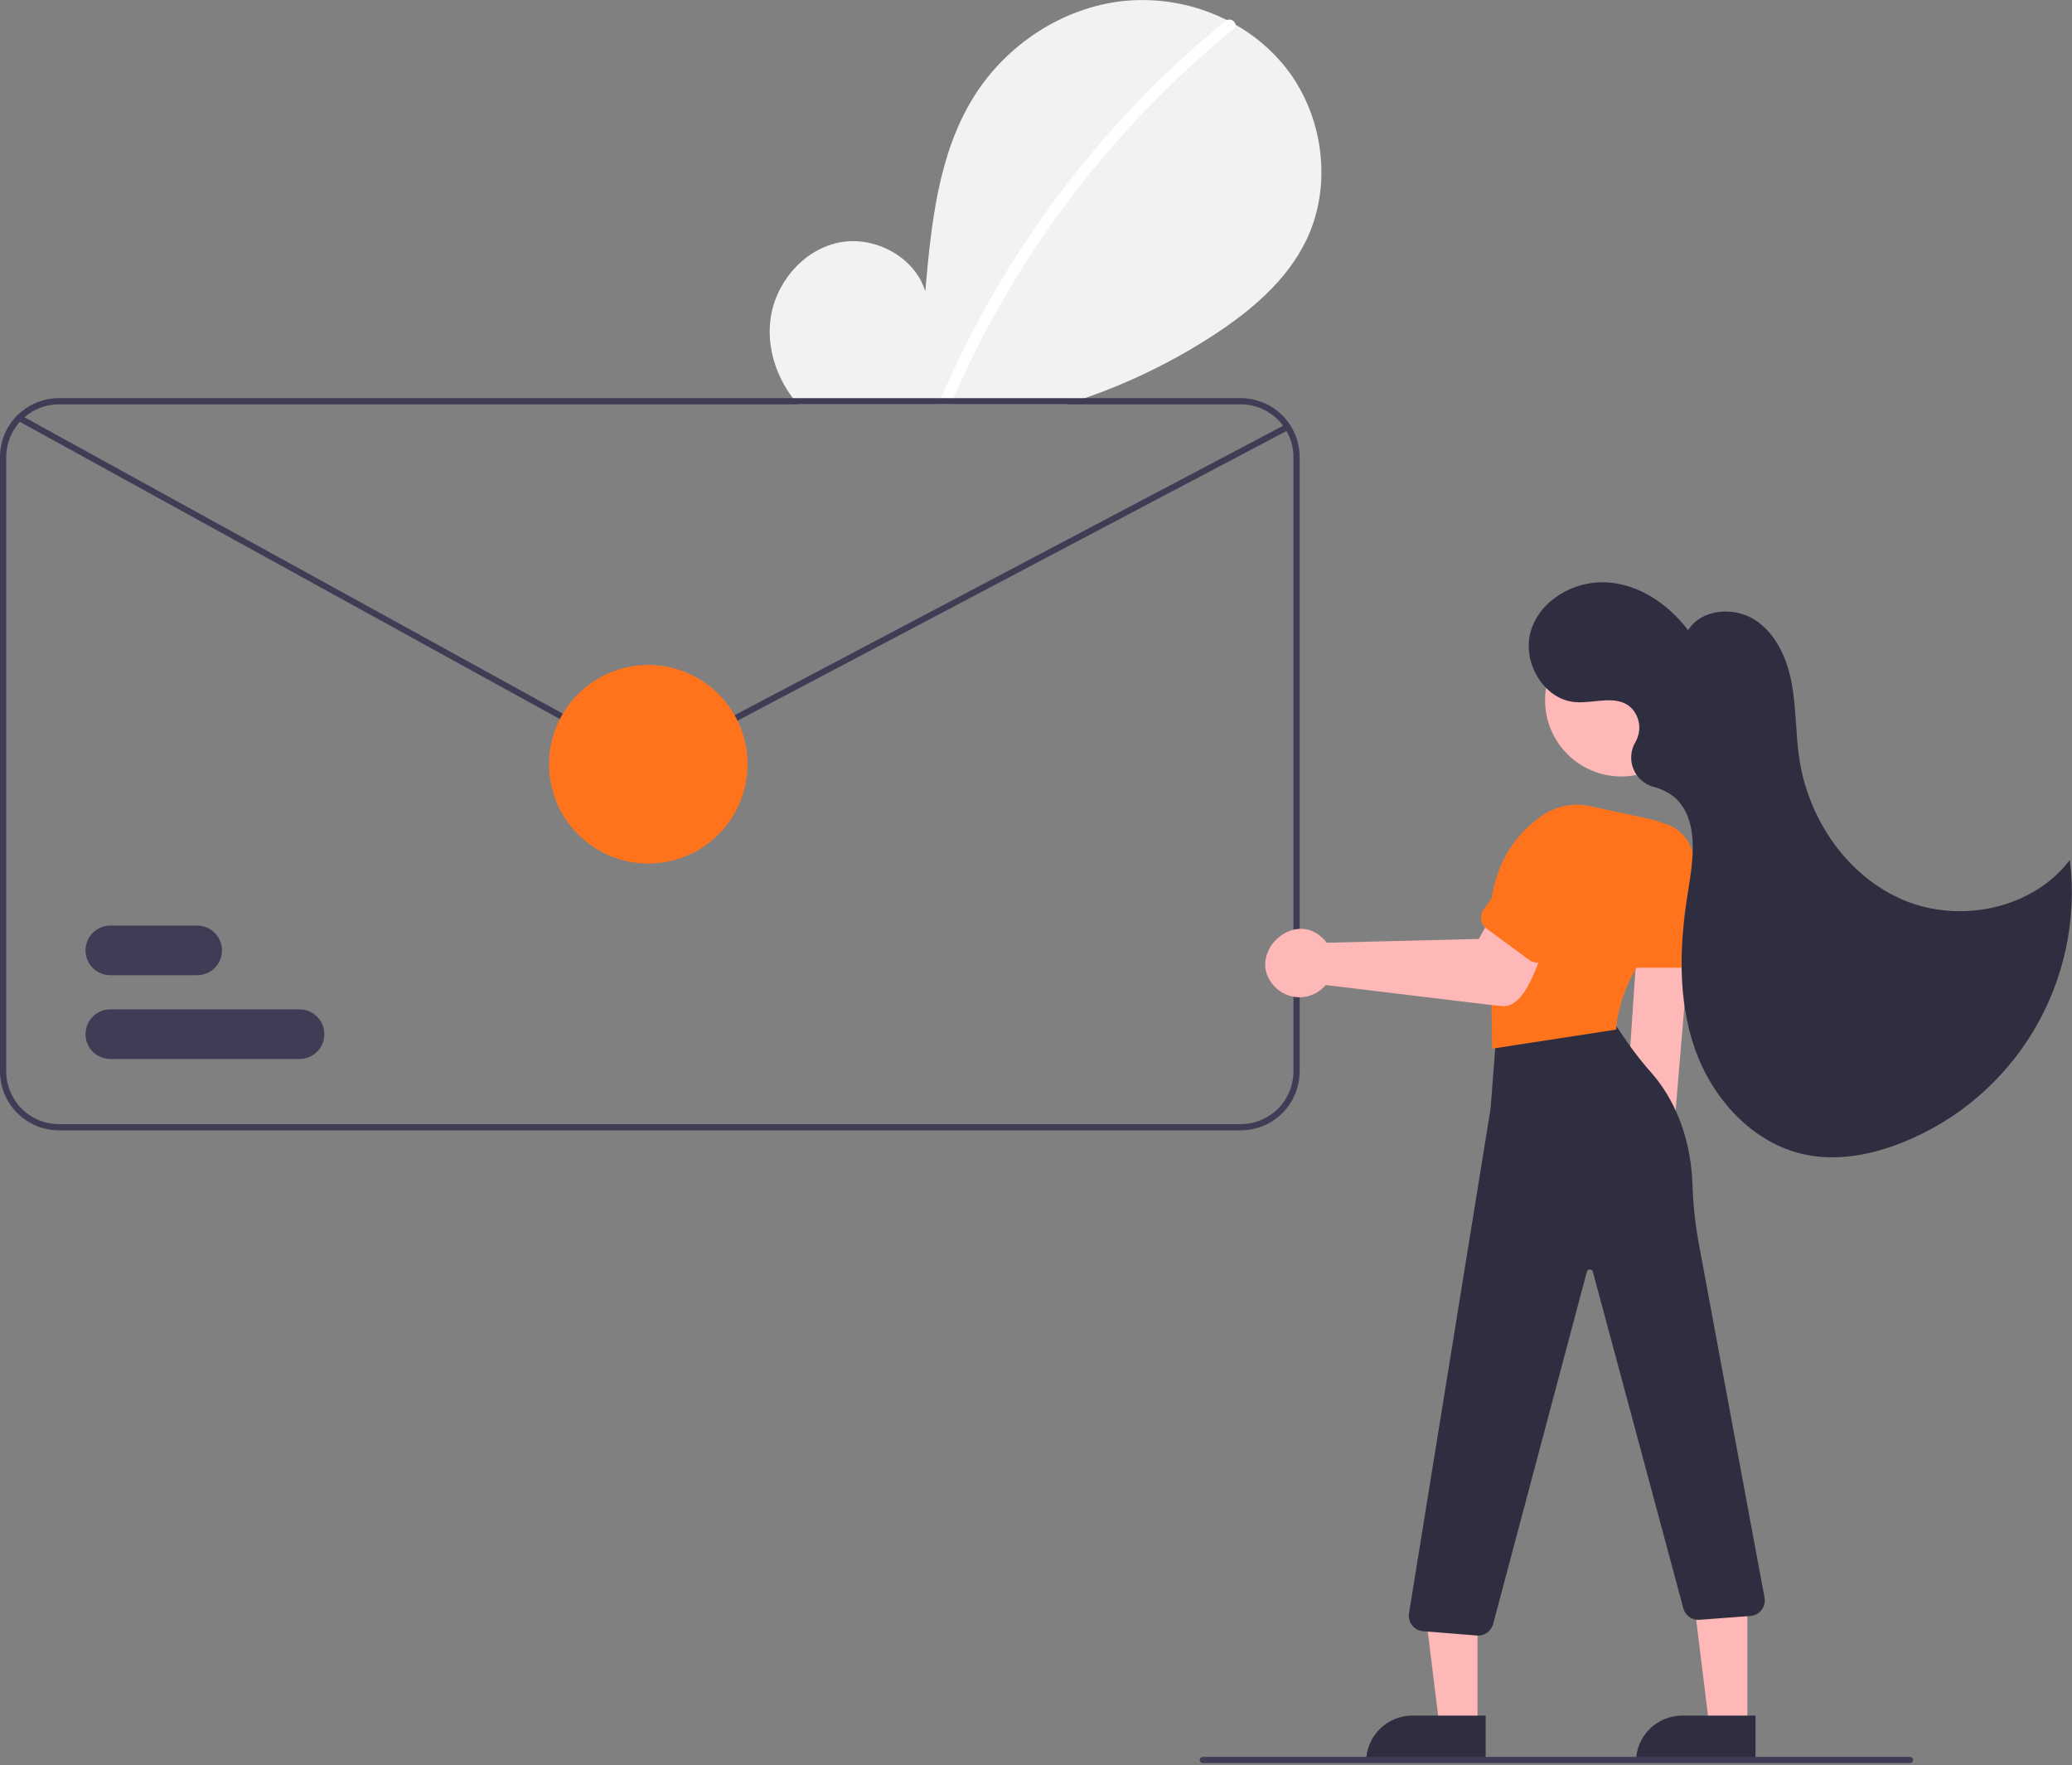 <svg width="668" height="569" viewBox="0 0 668 569" fill="none" xmlns="http://www.w3.org/2000/svg">
<rect x="0" y="0" width="668" height="569" fill="#808080" stroke="none"/>
<g clip-path="url(#clip0_4_2)">
<path d="M421.14 77.42C414.83 90.49 403.22 100.22 391.06 108.14C378.159 116.512 364.292 123.288 349.76 128.32C347.76 129.02 345.74 129.69 343.72 130.32H257.24C256.68 129.68 256.14 129.01 255.62 128.32C250.19 121.14 247.28 112.05 248.37 103.14C249.8 91.46 258.67 80.72 270.18 78.23C281.69 75.75 294.81 82.62 298.3 93.86C300.23 72.19 302.45 49.61 313.97 31.15C324.4 14.44 342.48 2.48 362.06 0.34C373.576 -0.859 385.195 1.268 395.54 6.47C396.49 6.95 397.43 7.45 398.35 7.97C404.558 11.49 410.036 16.164 414.49 21.74C426.7 37.2 429.69 59.67 421.14 77.42Z" fill="#F2F2F2"/>
<path d="M398.35 7.97C398.374 8.233 398.329 8.497 398.221 8.737C398.112 8.977 397.943 9.185 397.73 9.34C358.563 41.235 327.586 82.028 307.38 128.32C307.08 128.98 306.79 129.65 306.51 130.32H302.53C302.81 129.65 303.09 128.98 303.38 128.32C307.17 119.48 311.36 110.82 315.95 102.34C325.884 84.031 337.572 66.73 350.85 50.68C364.126 34.611 378.954 19.889 395.12 6.73C395.248 6.626 395.389 6.538 395.54 6.47C395.821 6.349 396.126 6.293 396.431 6.306C396.737 6.318 397.036 6.4 397.306 6.544C397.576 6.688 397.81 6.891 397.99 7.138C398.171 7.385 398.294 7.669 398.35 7.97Z" fill="white"/>
<path d="M400 128.32H19C15.718 128.316 12.492 129.168 9.64 130.79C8.956 131.178 8.298 131.609 7.67 132.08C5.29 133.845 3.356 136.142 2.024 138.789C0.692 141.435 -0.001 144.357 8.98869e-07 147.32V345.32C0.004 350.358 2.008 355.188 5.57 358.75C9.132 362.312 13.962 364.316 19 364.32H400C405.038 364.315 409.868 362.312 413.43 358.75C416.992 355.188 418.995 350.358 419 345.32V147.32C418.995 142.282 416.992 137.452 413.43 133.89C409.868 130.328 405.038 128.325 400 128.32ZM417 345.32C416.994 349.827 415.2 354.147 412.014 357.334C408.827 360.52 404.507 362.314 400 362.32H19C14.493 362.314 10.173 360.521 6.986 357.334C3.8 354.147 2.006 349.827 2 345.32V147.32C2.014 143.727 3.16 140.23 5.275 137.326C7.389 134.421 10.365 132.257 13.78 131.14C13.92 131.1 14.05 131.05 14.19 131.01C15.752 130.551 17.372 130.318 19 130.32H400C404.507 130.326 408.827 132.12 412.014 135.306C415.2 138.493 416.994 142.813 417 147.32V345.32Z" fill="#3F3D56"/>
<path d="M537.218 386.592C538.534 385.735 539.646 384.599 540.475 383.265C541.304 381.932 541.831 380.433 542.019 378.873C542.206 377.314 542.049 375.732 541.559 374.24C541.069 372.748 540.258 371.382 539.182 370.237L545.154 299.026L528.049 300.908L523.363 370.216C521.56 372.15 520.528 374.678 520.465 377.321C520.401 379.965 521.309 382.54 523.017 384.558C524.725 386.577 527.114 387.899 529.731 388.274C532.349 388.649 535.013 388.05 537.218 386.592Z" fill="#FFB8B8"/>
<path d="M476.337 556.443L464.077 556.442L458.245 509.154L476.339 509.155L476.337 556.443Z" fill="#FFB8B8"/>
<path d="M455.32 552.939H478.964V567.826H440.433C440.433 565.871 440.818 563.935 441.567 562.129C442.315 560.323 443.411 558.682 444.794 557.299C446.176 555.917 447.817 554.82 449.623 554.072C451.429 553.324 453.365 552.939 455.32 552.939Z" fill="#2F2E41"/>
<path d="M563.337 556.443L551.077 556.442L545.245 509.154L563.339 509.155L563.337 556.443Z" fill="#FFB8B8"/>
<path d="M542.32 552.939H565.964V567.826H527.433C527.433 563.878 529.002 560.091 531.794 557.299C534.585 554.508 538.372 552.939 542.32 552.939Z" fill="#2F2E41"/>
<path d="M476.544 527.155C476.411 527.155 476.277 527.149 476.143 527.138L458.791 525.75C458.103 525.695 457.433 525.498 456.825 525.171C456.217 524.845 455.682 524.396 455.256 523.852C454.83 523.309 454.521 522.683 454.348 522.015C454.176 521.346 454.143 520.649 454.254 519.967L480.562 357.248L482.324 334.297C482.402 333.224 482.826 332.205 483.532 331.393C484.238 330.582 485.188 330.021 486.24 329.796L512.702 324.007C513.674 323.79 514.69 323.87 515.617 324.238C516.543 324.605 517.338 325.243 517.897 326.068L524.349 335.499C526.883 339.165 529.636 342.674 532.594 346.007C537.172 351.221 544.956 362.797 545.654 381.743C545.841 387.967 546.488 394.168 547.588 400.297L568.891 515.057C568.999 515.73 568.968 516.418 568.8 517.078C568.633 517.739 568.332 518.358 567.916 518.898C567.5 519.438 566.978 519.887 566.383 520.218C565.787 520.549 565.13 520.754 564.452 520.822L548.003 522.068C546.827 522.184 545.647 521.878 544.676 521.203C543.704 520.529 543.004 519.531 542.701 518.388L513.525 409.887C513.467 409.675 513.342 409.487 513.167 409.353C512.992 409.219 512.778 409.147 512.558 409.147C512.337 409.147 512.124 409.22 511.949 409.355C511.775 409.489 511.649 409.677 511.593 409.89L481.374 523.441C481.089 524.505 480.462 525.446 479.589 526.117C478.716 526.789 477.645 527.154 476.544 527.155Z" fill="#2F2E41"/>
<path d="M522.687 250.264C536.252 250.264 547.248 239.268 547.248 225.703C547.248 212.138 536.252 201.142 522.687 201.142C509.122 201.142 498.126 212.138 498.126 225.703C498.126 239.268 509.122 250.264 522.687 250.264Z" fill="#FFB8B8"/>
<path d="M481.057 337.989L480.549 302.915C478.678 280.482 488.613 268.704 497.277 262.779C499.511 261.271 502.028 260.232 504.676 259.725C507.324 259.218 510.047 259.254 512.68 259.831L532.01 264.009C534.701 264.596 537.246 265.722 539.49 267.32C541.734 268.918 543.63 270.955 545.065 273.306C546.437 275.525 547.337 278.003 547.711 280.584C548.085 283.166 547.923 285.797 547.237 288.314C545.894 293.025 542.916 297.103 538.837 299.816C522.229 311.541 521.058 331.235 521.048 331.433L521.028 331.84L481.057 337.989Z" fill="#FF731D"/>
<path d="M541.549 311.908H524.549C523.356 311.907 522.212 311.432 521.369 310.588C520.525 309.745 520.05 308.601 520.049 307.408V277.908C520.049 274.46 521.419 271.153 523.857 268.715C526.295 266.278 529.601 264.908 533.049 264.908C536.497 264.908 539.804 266.278 542.242 268.715C544.679 271.153 546.049 274.46 546.049 277.908V307.408C546.048 308.601 545.573 309.745 544.73 310.588C543.886 311.432 542.742 311.907 541.549 311.908Z" fill="#FF731D"/>
<path d="M427.411 317.481C426.409 318.676 425.166 319.646 423.763 320.326C422.36 321.006 420.828 321.381 419.27 321.426C417.711 321.471 416.16 321.185 414.72 320.587C413.28 319.99 411.983 319.094 410.914 317.958C401.228 307.799 417.062 292.545 426.785 302.726C427.128 303.077 427.446 303.451 427.738 303.846L476.766 302.627L482.618 291.924L500.603 298.908C497.15 304.262 493.185 325.277 484.155 324.254C482.971 324.286 428.622 317.567 427.411 317.481Z" fill="#FFB8B8"/>
<path d="M492.998 309.382L479.293 299.324C478.332 298.618 477.69 297.558 477.509 296.379C477.328 295.2 477.622 293.997 478.327 293.034L495.781 269.251C496.791 267.875 498.062 266.711 499.522 265.826C500.982 264.941 502.602 264.352 504.289 264.093C505.977 263.834 507.699 263.91 509.357 264.317C511.015 264.723 512.577 265.452 513.953 266.462C515.329 267.472 516.493 268.744 517.378 270.204C518.263 271.663 518.852 273.283 519.111 274.971C519.37 276.658 519.294 278.38 518.888 280.038C518.481 281.696 517.752 283.258 516.742 284.634L499.288 308.417C498.581 309.378 497.522 310.019 496.343 310.2C495.163 310.381 493.961 310.087 492.998 309.382Z" fill="#FF731D"/>
<path d="M527.606 238.469C528.399 236.816 528.674 234.961 528.396 233.149C528.117 231.336 527.298 229.65 526.046 228.31C521.426 223.652 514.207 226.759 507.962 226.303C497.561 225.543 490.477 213.14 493.582 203.183C496.687 193.227 507.724 187.049 518.132 187.704C528.541 188.359 537.964 194.798 544.238 203.129C548.532 196.218 559.081 195.412 565.889 199.867C572.698 204.322 576.22 212.463 577.676 220.468C579.132 228.473 578.894 236.7 580.12 244.743C583.092 264.24 595.675 282.6 613.883 290.178C632.091 297.757 655.391 292.887 667.303 277.168C669.619 296.217 665.556 315.496 655.749 331.989C645.942 348.482 630.944 361.26 613.102 368.322C603.235 372.227 592.339 374.301 581.951 372.13C565.182 368.626 552.138 354.284 546.453 338.122C540.768 321.961 541.449 304.228 544.21 287.32C545.91 276.905 547.794 264.572 540.198 257.247C538.066 255.472 535.557 254.207 532.863 253.548C531.434 253.119 530.122 252.369 529.027 251.356C527.932 250.343 527.082 249.094 526.543 247.702C526.004 246.311 525.79 244.816 525.917 243.329C526.043 241.843 526.508 240.405 527.274 239.125C527.397 238.907 527.508 238.689 527.606 238.469Z" fill="#2F2E41"/>
<path d="M615.779 568.25H387.779C387.514 568.25 387.26 568.145 387.072 567.957C386.885 567.77 386.779 567.515 386.779 567.25C386.779 566.985 386.885 566.73 387.072 566.543C387.26 566.355 387.514 566.25 387.779 566.25H615.779C616.044 566.25 616.299 566.355 616.486 566.543C616.674 566.73 616.779 566.985 616.779 567.25C616.779 567.515 616.674 567.77 616.486 567.957C616.299 568.145 616.044 568.25 615.779 568.25Z" fill="#3F3D56"/>
<path d="M209.083 246.236C207.566 246.235 206.073 245.85 204.745 245.117L5.701 135.565C5.469 135.437 5.297 135.222 5.223 134.967C5.149 134.712 5.18 134.439 5.308 134.206C5.435 133.974 5.65 133.802 5.905 133.728C6.16 133.654 6.433 133.685 6.666 133.813L205.709 243.365C206.724 243.926 207.863 244.225 209.022 244.235C210.182 244.245 211.326 243.966 212.35 243.424L414.67 136.694C414.786 136.633 414.913 136.595 415.044 136.582C415.175 136.57 415.307 136.584 415.433 136.622C415.558 136.661 415.675 136.724 415.776 136.808C415.878 136.892 415.961 136.995 416.023 137.111C416.084 137.227 416.122 137.355 416.134 137.486C416.146 137.616 416.132 137.748 416.093 137.874C416.054 138 415.991 138.116 415.907 138.217C415.823 138.318 415.719 138.402 415.603 138.463L213.283 245.192C211.989 245.877 210.548 246.235 209.083 246.236Z" fill="#3F3D56"/>
<path d="M63.567 314.32H35.567C33.445 314.32 31.41 313.477 29.91 311.977C28.41 310.476 27.567 308.442 27.567 306.32C27.567 304.198 28.41 302.163 29.91 300.663C31.41 299.163 33.445 298.32 35.567 298.32H63.567C65.688 298.32 67.723 299.163 69.224 300.663C70.724 302.163 71.567 304.198 71.567 306.32C71.567 308.442 70.724 310.476 69.224 311.977C67.723 313.477 65.688 314.32 63.567 314.32Z" fill="#3F3D56"/>
<path d="M96.567 341.32H35.567C33.445 341.32 31.41 340.477 29.91 338.977C28.41 337.476 27.567 335.442 27.567 333.32C27.567 331.198 28.41 329.163 29.91 327.663C31.41 326.163 33.445 325.32 35.567 325.32H96.567C98.688 325.32 100.723 326.163 102.223 327.663C103.724 329.163 104.567 331.198 104.567 333.32C104.567 335.442 103.724 337.476 102.223 338.977C100.723 340.477 98.688 341.32 96.567 341.32Z" fill="#3F3D56"/>
<path d="M209.004 278.32C226.677 278.32 241.004 263.993 241.004 246.32C241.004 228.647 226.677 214.32 209.004 214.32C191.331 214.32 177.004 228.647 177.004 246.32C177.004 263.993 191.331 278.32 209.004 278.32Z" fill="#FF731D"/>
</g>
<defs>
<clipPath id="clip0_4_2">
<rect width="667.923" height="568.25" fill="white"/>
</clipPath>
</defs>
</svg>
